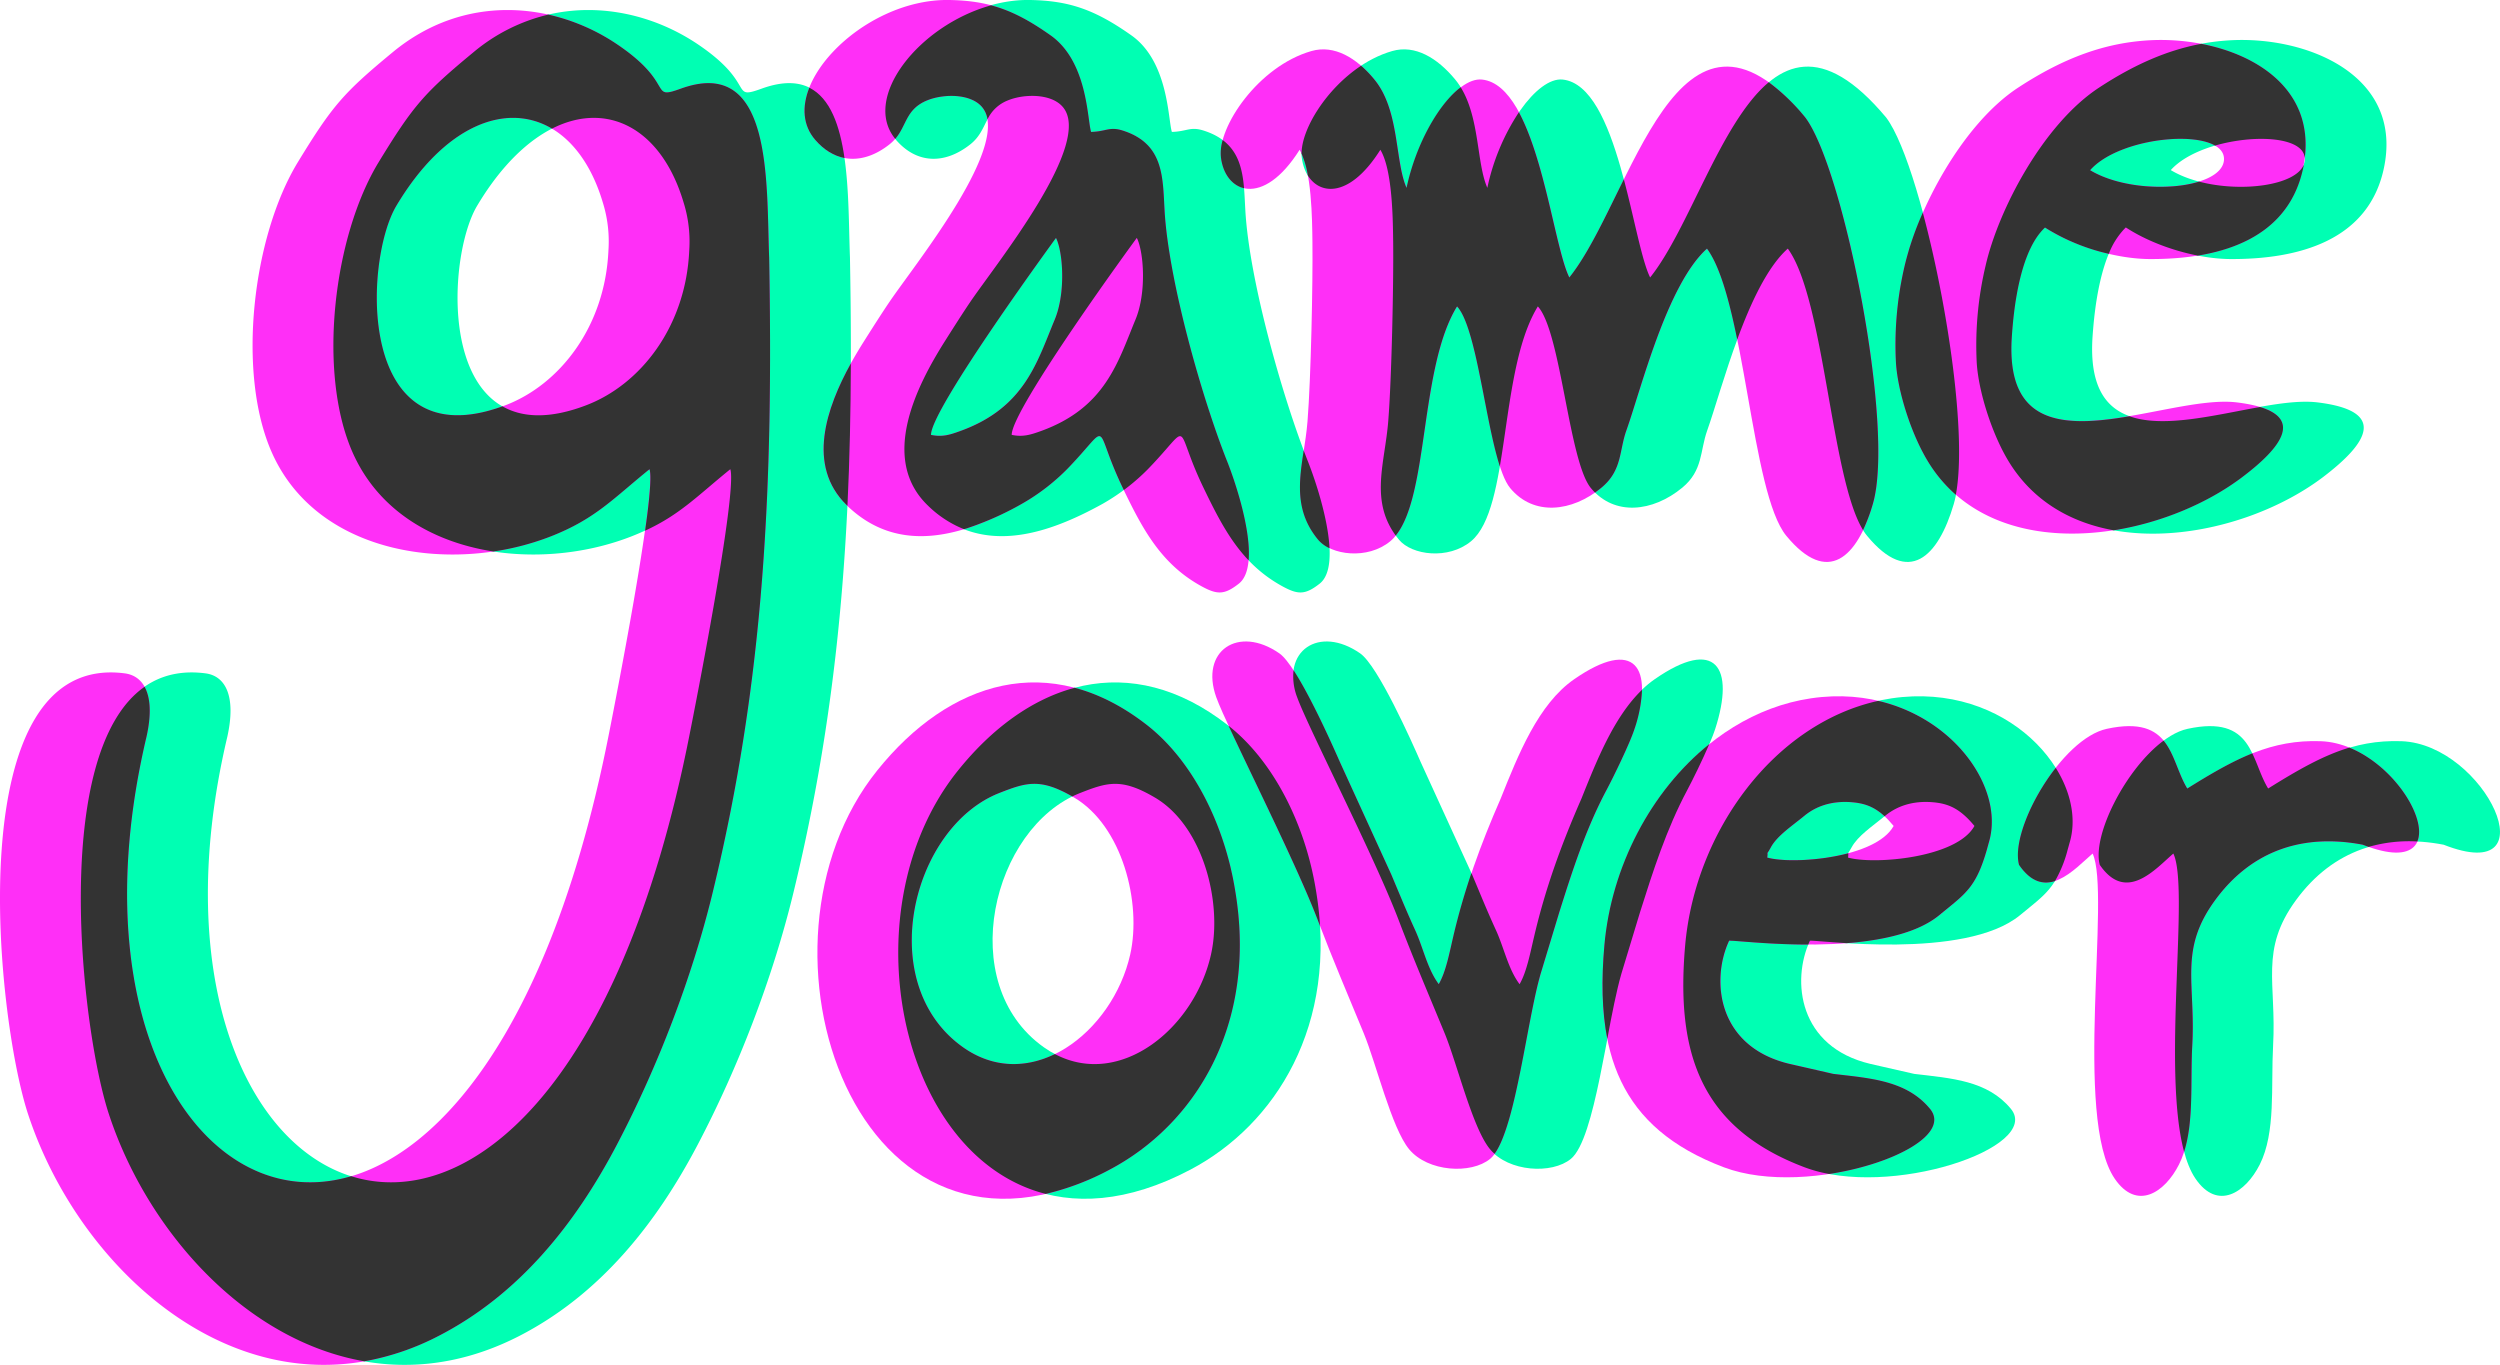 <svg xmlns="http://www.w3.org/2000/svg" width="1080" height="589.62" viewBox="0 0 1080 589.62"><g id="Layer_2" data-name="Layer 2"><g id="Game_over_480381760"><g id="Game_over_480381760-2" data-name="Game_over_480381760"><path d="M206.12 88.89c31.17-52.25 75.08-48.47 89.13-1.63a56.6 56.6.0 0 1 2.51 20.79c-1.41 33.06-21.13 58.19-44.7 67.09-64.41 24.33-61.13-62.47-46.94-86.25zM204.6 22.52c-21.31 17.6-26.06 23.06-40.94 47.41C144 102.13 137.08 161 152.33 195.47c20 45.12 79.3 52.41 120.53 36.22 19.3-7.57 26.84-16.27 42.6-29C318.62 212.6 3e2 306.75 298 316.8 239.41 615.27 47.67 531.91 98.2 318.29c3.92-17.65-.88-26.29-9.41-27.4-72.12-9.36-55.66 148-41.8 190.29 23.6 72 98.68 136.21 177.16 96.05 35.11-18 59.28-48.65 77-82.25S333.8 422.47 342.67 386c22.86-93.79 26.27-178.27 24.51-274.79-1.26-32.74 1.67-87.32-38.14-72.92-14.11 5.11-1.81-2-28.1-19.51C273.72.72 235.39-2.92 204.6 22.52z" fill="#00ffb3" fill-rule="evenodd"/><path d="M712.86 119.86c-7.79-15.6-13.77-82.95-37.78-85.49-11-1.17-27 21-32.55 46.78-5.09-11.62-2.93-33.54-13.91-46.83-7.68-9.29-17.31-15.11-27.18-12.27-23 6.61-40.56 32.85-39.11 45.77 1.74 15.46 18 22.22 34-3.11 5.25 8.62 5.42 30.07 5.54 39.88.21 17.75-.65 58.78-2.13 77.37s-8.52 35.28 4.63 51.2c5.52 6.68 21.29 8.78 31.12.66 17.26-14.27 11.85-73.77 28.88-101.46 10 10.9 13.36 66.9 22.92 78.48 10.1 12.22 26.68 10.38 39.46-.17 9-7.45 7.6-15.83 10.76-24.7 6.36-17.85 17.5-63 34.84-78.58 16.5 22.51 18.91 105.52 34.24 124.09 18 21.81 30.71 9.14 37.43-13.72 9.68-33-12.6-145-29.17-166.95C759.38-15.56 740.1 85.92 712.86 119.86z" fill="#00ffb3" fill-rule="evenodd"/><path d="M491.11 102.77c3 6 4.27 23.57-.54 35.19-7.64 18.44-13 38.13-40.79 48.22-4.84 1.76-8 2.65-12.72 1.69-.21-11 54-85.09 54.05-85.1zm-104-42.31c9 10.37 21 10.62 32 1.95 7.89-6.19 5.76-14.66 16.2-19 6.95-2.89 18.67-3.1 23.74 2.73 13.53 15.56-28.21 67.15-39.75 84.07-3.29 4.83-7.92 12.13-11.09 17.14-12.16 19.21-28.3 50.77-7.5 70.94 22.6 21.91 50.54 13.27 75.79-.73a90 90 0 0 0 19.49-15c19.7-20.36 10.45-19.69 24 8.32 8.47 17.58 16.52 33 34.4 42.61 6.5 3.49 9.6 3.43 15.69-1.34 10.21-8-.13-40.45-5.09-52.94-10.73-27-25.26-77.79-27-108.3-.83-14.34-.23-28.81-18-34.49-5.8-1.86-7.22.4-13.74.57-1.68-5.28-1.41-30.34-17.46-41.69S461.64.34 445.12.0C406.92-.74 369 39.63 387.12 60.46z" fill="#00ffb3" fill-rule="evenodd"/><path d="M937.78 73.48c14-15.66 59-18.52 57.87-4.28-1 12.76-38.77 15.85-57.87 4.28zm63.44 100.36C969.1 169.9 899.54 208.4 904 145.19c.77-10.94 3.24-36.63 14.33-46.94 13 8.48 31.18 13.61 45.37 13.66 28.57.11 60.21-7.56 66.39-40.53 7.34-39.15-33.49-55.67-66.15-54-19.53 1-37.44 7.6-57 20.37-24.22 15.78-43.64 52.87-49.15 77a149 149 0 0 0-3.88 40.95c.5 12.56 6.51 31.66 13.94 43.78 28.06 45.75 98.39 34.8 135.62 6.69C1023.66 190.86 1031 177.49 1001.22 173.84z" fill="#00ffb3" fill-rule="evenodd"/><path d="M466.56 342.6c11.86-4.67 17.91-6.57 32.36 1.94 20.86 12.27 29.25 45.47 24.24 67.77-7.57 33.73-42.91 61-72.3 40.06-38.63-27.48-22.17-94.84 15.7-109.77zm-52.68-9.81C353 408.53 405.1 562.94 514.33 505.25c36.6-19.33 64.06-62.37 54.13-120.81-4.67-28.64-18.46-55.88-38.05-71.17C488.28 280.39 444.91 294.21 413.88 332.79z" fill="#00ffb3" fill-rule="evenodd"/><path d="M814.36 352.45c6.38-5.27 13.85-6.4 20.27-5.91 7.21.55 12.18 2.84 18.33 10.27-7.66 13.91-43.59 16.82-54.62 13.65.53-3.78-.82.0 1.59-4.46 2.68-4.92 8.87-9 14.43-13.55zM779.69 504.3c36.68 13.81 102.74-8.63 89-25.3-10.1-12.23-25.63-13.17-41.75-15.08L808 459.6c-31-7.32-34.17-35.86-26.12-53.2 2.82-.53 67 8.56 90.81-11.07 11.13-9.19 15.76-11.62 20.5-28.14l1.23-4.42c7.2-28.34-27.31-68.49-77.25-61.09-47.74 7.08-84.62 55.15-89.18 106.7C723.94 454.27 734.1 487.13 779.69 504.3z" fill="#00ffb3" fill-rule="evenodd"/><path d="M656.46 425.17c-4.93-6.56-6.67-15.61-10.19-23.3-4-8.75-6.53-15.09-10.29-24l-22.26-48.7c-3.86-8.84-18.43-41.55-26.11-46.9-17.75-12.38-34.49-1.06-27.26 19 4.78 13.23 33.3 68.55 43.92 96.45 6.5 17.07 12.76 31.62 19.82 48.75 5.35 13 12 40.85 19.55 50 8.13 9.83 26.83 10.88 35 4.15 10.51-8.69 15.47-58.14 21.8-79.87l8.05-26.56c5.59-17.73 11.47-36.06 20.42-52.83C732 335.57 739 321.09 740.94 315c8.72-26.95.15-39.79-26.05-21.62-15.5 10.74-24.13 32.59-31.74 51.6-8.68 19.79-15.57 38.73-20.45 59.62C661.1 411.49 659.53 419.9 656.46 425.17z" fill="#00ffb3" fill-rule="evenodd"/><path d="M979.84 340.64c-7.6-12.45-6.37-31.92-34.78-25.79-19.48 4.21-42 43-37.95 58.75 11.41 16.69 24 1.82 31.8-4.87 8 17-8.43 114.15 9.56 140.47 9.53 13.94 21.55 6.11 27.74-6.11 7-13.9 4.79-33.79 5.77-51.48 1.51-27.07-5.88-41.17 9.84-62.69 16.13-22.08 38.83-28.81 63.83-24 46.78 18.36 18-43.35-18.15-44.72C1016.18 319.44 1001 327.46 979.84 340.64z" fill="#00ffb3" fill-rule="evenodd"/><path d="M171.21 88.89c31.17-52.25 75.09-48.47 89.14-1.63a56.58 56.58.0 0 1 2.5 20.79c-1.4 33.06-21.12 58.19-44.69 67.09-64.41 24.33-61.14-62.47-46.95-86.25zM169.7 22.52c-21.31 17.6-26.07 23.06-40.95 47.41-19.68 32.2-26.58 91.11-11.32 125.54 20 45.12 79.3 52.41 120.53 36.22 19.29-7.57 26.83-16.27 42.6-29 3.16 9.93-15.48 104.08-17.46 114.13C204.5 615.27 12.76 531.91 63.29 318.29c3.93-17.65-.87-26.29-9.41-27.4-72.12-9.36-55.65 148-41.8 190.29 23.61 72 98.69 136.21 177.16 96.05 35.11-18 59.29-48.65 77-82.25S298.89 422.47 307.77 386c22.85-93.79 26.27-178.27 24.5-274.79-1.25-32.74 1.67-87.32-38.13-72.92-14.12 5.11-1.82-2-28.1-19.51C238.81.72 200.49-2.92 169.7 22.52z" fill="#ff2ff7" fill-rule="evenodd"/><path d="M678 119.86c-7.78-15.6-13.77-82.95-37.77-85.49-11-1.17-27 21-32.55 46.78-5.1-11.62-2.94-33.54-13.92-46.83C586 25 576.41 19.21 566.54 22.05c-23 6.61-40.57 32.85-39.11 45.77 1.73 15.46 18.05 22.22 34-3.11 5.26 8.62 5.43 30.07 5.54 39.88.21 17.75-.64 58.78-2.12 77.37s-8.53 35.28 4.62 51.2c5.52 6.68 21.3 8.78 31.12.66 17.27-14.27 11.86-73.77 28.89-101.46 10 10.9 13.35 66.9 22.91 78.48 10.1 12.22 26.69 10.38 39.46-.17 9-7.45 7.61-15.83 10.77-24.7 6.36-17.85 17.5-63 34.83-78.58 16.5 22.51 18.91 105.52 34.25 124.09 18 21.81 30.71 9.14 37.42-13.72 9.68-33-12.6-145-29.17-166.95C724.48-15.56 705.19 85.92 678 119.86z" fill="#ff2ff7" fill-rule="evenodd"/><path d="M456.2 102.77c3 6 4.28 23.57-.53 35.19-7.65 18.44-13 38.13-40.79 48.22-4.84 1.76-8 2.65-12.72 1.69-.21-11 54-85.09 54-85.1zm-104-42.31c9 10.37 21 10.62 32 1.95 7.88-6.19 5.75-14.66 16.2-19 6.94-2.89 18.66-3.1 23.73 2.73 13.53 15.56-28.21 67.15-39.74 84.07-3.29 4.83-7.93 12.13-11.09 17.14-12.16 19.21-28.3 50.77-7.5 70.94 22.59 21.91 50.54 13.27 75.78-.73a90 90 0 0 0 19.49-15c19.71-20.36 10.46-19.69 24 8.32 8.48 17.58 16.52 33 34.4 42.61 6.5 3.49 9.61 3.43 15.69-1.34 10.21-8-.12-40.45-5.08-52.94-10.74-27-25.26-77.79-27-108.3-.83-14.34-.23-28.81-18-34.49-5.8-1.86-7.23.4-13.75.57-1.67-5.28-1.41-30.34-17.45-41.69S426.74.34 410.22.0C372-.74 334.1 39.63 352.22 60.46z" fill="#ff2ff7" fill-rule="evenodd"/><path d="M902.88 73.48c14-15.66 59-18.52 57.87-4.28C959.7 82 922 85.05 902.88 73.48zm63.44 100.36c-32.13-3.94-101.68 34.56-97.25-28.65.76-10.94 3.23-36.63 14.32-46.94 13 8.48 31.19 13.61 45.38 13.66 28.57.11 60.21-7.56 66.39-40.53 7.34-39.15-33.5-55.67-66.16-54-19.53 1-37.44 7.6-57 20.37-24.23 15.78-43.64 52.87-49.15 77A149 149 0 0 0 819 155.67c.5 12.56 6.51 31.66 13.94 43.78 28.05 45.75 98.39 34.8 135.62 6.69C988.76 190.86 996.08 177.49 966.32 173.84z" fill="#ff2ff7" fill-rule="evenodd"/><path d="M431.65 342.6c11.87-4.67 17.91-6.57 32.37 1.94 20.85 12.27 29.24 45.47 24.24 67.77-7.57 33.73-42.91 61-72.31 40.06-38.63-27.48-22.16-94.84 15.7-109.77zM379 332.79C318 408.53 370.2 562.94 479.42 505.25c36.61-19.33 64.06-62.37 54.13-120.81-4.67-28.64-18.45-55.88-38-71.17C453.38 280.39 410 294.21 379 332.79z" fill="#ff2ff7" fill-rule="evenodd"/><path d="M779.45 352.45c6.38-5.27 13.85-6.4 20.27-5.91 7.22.55 12.19 2.84 18.33 10.27-7.65 13.91-43.58 16.82-54.61 13.65.52-3.78-.82.0 1.59-4.46 2.68-4.92 8.86-9 14.42-13.55zM744.79 504.3c36.68 13.81 102.73-8.63 89-25.3-10.11-12.23-25.63-13.17-41.75-15.08l-18.9-4.32c-31-7.32-34.17-35.86-26.12-53.2 2.82-.53 67 8.56 90.81-11.07 11.13-9.19 15.76-11.62 20.5-28.14l1.22-4.42c7.21-28.34-27.31-68.49-77.25-61.09-47.74 7.08-84.61 55.15-89.17 106.7C689 454.27 699.2 487.13 744.79 504.3z" fill="#ff2ff7" fill-rule="evenodd"/><path d="M621.55 425.17c-4.92-6.56-6.67-15.61-10.18-23.3-4-8.75-6.54-15.09-10.3-24l-22.25-48.7c-3.86-8.84-18.43-41.55-26.11-46.9-17.75-12.38-34.49-1.06-27.26 19 4.77 13.23 33.3 68.55 43.92 96.45 6.5 17.07 12.75 31.62 19.81 48.75 5.35 13 12 40.85 19.56 50 8.12 9.83 26.82 10.88 35 4.15 10.52-8.69 15.47-58.14 21.81-79.87l8.05-26.56c5.58-17.73 11.47-36.06 20.41-52.83 3.07-5.75 10.1-20.23 12.06-26.29 8.71-26.95.15-39.79-26.06-21.62-15.5 10.74-24.13 32.59-31.74 51.6-8.67 19.79-15.56 38.73-20.44 59.62C626.2 411.49 624.62 419.9 621.55 425.17z" fill="#ff2ff7" fill-rule="evenodd"/><path d="M944.93 340.64c-7.59-12.45-6.37-31.92-34.78-25.79-19.48 4.21-42 43-37.94 58.75 11.4 16.69 24 1.82 31.8-4.87 8 17-8.43 114.15 9.55 140.47 9.53 13.94 21.56 6.11 27.75-6.11 7-13.9 4.78-33.79 5.77-51.48 1.51-27.07-5.88-41.17 9.84-62.69 16.12-22.08 38.82-28.81 63.83-24 46.77 18.36 18-43.35-18.15-44.72C981.27 319.44 966.05 327.46 944.93 340.64z" fill="#ff2ff7" fill-rule="evenodd"/><path d="M238.46 55.57c23.81-12.12 47.22-.2 56.79 31.69a56.6 56.6.0 0 1 2.51 20.79c-1.41 33.06-21.13 58.19-44.7 67.09-15.8 6-27.52 5.24-36 .4-63.24 22.9-59.93-63-45.83-86.65 21-35.16 47.72-44.95 67.25-33.32zM213.11 238.24A113.77 113.77.0 0 0 238 231.69c19.29-7.57 26.83-16.27 42.6-29 .93 2.94.0 13.25-1.93 26.57 15.22-7 22.74-15.18 36.83-26.57C318.62 212.6 3e2 306.75 298 316.8 267.6 471.65 201.37 523.7 151.72 508.12 89.17 526.69 33.17 445.66 63.29 318.29c2.23-10 1.65-17.12-.83-21.6C21.46 325.31 35.17 445.12 47 481.18c16.7 50.93 59.17 98 110.37 106.9a112.12 112.12.0 0 0 31.88-10.85c35.11-18 59.29-48.65 77-82.25S298.89 422.47 307.77 386c22.85-93.79 26.27-178.27 24.5-274.79-1.25-32.74 1.67-87.32-38.13-72.92-14.12 5.11-1.82-2-28.1-19.51A87.35 87.35.0 0 0 236.86 6.31 78.29 78.29.0 0 0 204.6 22.52c-21.31 17.6-26.06 23.06-40.94 47.41C144 102.13 137.08 161 152.33 195.47 163.56 220.83 187.22 234.24 213.11 238.24z" fill="#333" fill-rule="evenodd"/><path d="M712.86 119.86c-3.54-7.09-6.71-24.87-11.36-42.39-7.93 16-15.38 32.22-23.55 42.39-5.67-11.35-10.38-50.13-21.78-71.37a94.65 94.65.0 0 0-13.64 32.66c-4.68-10.68-3.24-30.06-11.5-43.45-9.35 7-19.3 24.24-23.4 43.45-5.1-11.62-2.94-33.54-13.92-46.83A49.79 49.79.0 0 0 588 28.39c-15.24 10.08-25.77 27.47-25.72 38A40.11 40.11.0 0 1 565 75.82c5.56 8.88 18.56 9.18 31.31-11.11 5.25 8.62 5.42 30.07 5.54 39.88.21 17.75-.65 58.78-2.13 77.37-1.42 17.94-8 34 3.24 49.41 14.39-17.64 10.3-72.69 26.49-99 8.3 9 12 49 18.48 69.07 4-23.14 6-52.09 16.42-69.07 10 10.9 13.36 66.9 22.92 78.48a23.67 23.67.0 0 0 1.78 1.94c.94-.66 1.86-1.37 2.77-2.11 9-7.45 7.61-15.83 10.77-24.7 6.36-17.85 17.5-63 34.83-78.58 5.64 7.69 9.63 22.45 13.06 39.28 5.8-15.77 13-31.37 21.85-39.28C788.17 129 791 206.58 804.84 229a74.49 74.49.0 0 0 4.23-11.28c9.68-33-12.6-145-29.17-166.95a87.26 87.26.0 0 0-15.79-15.24C743.25 52.94 729.55 99.07 712.86 119.86z" fill="#333" fill-rule="evenodd"/><path d="M528.19 60.52a19.92 19.92.0 0 0-.76 7.3c.78 7 4.57 12.24 10 13.49-.7-8.18-2.43-15.7-9.2-20.79zm35 134.07c-2.05 13.66-3.88 26.33 6.23 38.57a14.5 14.5.0 0 0 4.93 3.67c-.61-12.81-6.13-29.46-9.37-37.61Q564.11 197 563.19 194.59z" fill="#333" fill-rule="evenodd"/><path d="M352.22 60.46c3.78 4.35 8.07 6.91 12.6 7.79-2-14-6.16-25.87-15.2-30.36-3.23 8.19-2.88 16.27 2.6 22.57zM367.57 157c-10.5 19-19.33 44.2-1.74 61.26l.27.25C367.07 198.3 367.5 177.88 367.57 157z" fill="#333" fill-rule="evenodd"/><path d="M491.11 102.77c3 6 4.27 23.57-.54 35.19-7.64 18.44-13 38.13-40.79 48.22-4.84 1.76-8 2.65-12.72 1.69-.21-11 54-85.09 54.05-85.1zm-34.91.0s-54.25 74.13-54 85.1c4.72 1 7.88.07 12.72-1.69C442.71 176.09 448 156.4 455.67 138c4.81-11.62 3.53-29.22.53-35.19zM386.75 60c5-5.83 4.53-12.79 13.68-16.6 6.94-2.89 18.66-3.1 23.73 2.73a10.77 10.77.0 0 1 2.44 5.44 16.21 16.21.0 0 1 8.73-8.17c6.95-2.89 18.67-3.1 23.74 2.73 13.53 15.56-28.21 67.15-39.75 84.07-3.29 4.83-7.92 12.13-11.09 17.14-12.16 19.21-28.3 50.77-7.5 70.94a47.23 47.23.0 0 0 15.74 10.34 130.11 130.11.0 0 0 25.14-11.07 90 90 0 0 0 19.49-15c19.71-20.36 10.46-19.69 24 8.32l.4.83A88.78 88.78.0 0 0 496 202.57c19.7-20.36 10.45-19.69 24 8.32 5.65 11.71 11.1 22.47 19.41 31.19 1.09-13.1-5.61-33.54-9.31-42.86-10.74-27-25.26-77.79-27-108.3-.83-14.34-.23-28.81-18-34.49-5.8-1.86-7.23.4-13.75.57-1.67-5.28-1.41-30.34-17.45-41.69-9.66-6.83-17.49-10.85-25.78-13C397.05 10.9 372.17 42.22 386.75 60z" fill="#333" fill-rule="evenodd"/><path d="M844.92 213.74c4.81-25.28-3.46-81.68-14.26-121.87a129.85 129.85.0 0 0-7.83 22.85A149 149 0 0 0 819 155.67c.5 12.56 6.51 31.66 13.94 43.78A61.54 61.54.0 0 0 844.92 213.74z" fill="#333" fill-rule="evenodd"/><path d="M956.9 62.89c17.31-5 38.08-3.71 38.75 5.32 3.58-28.61-19.4-44.4-44.72-49.28-14.7 2.75-28.87 8.93-44 18.83-24.22 15.78-43.64 52.87-49.15 77a149 149 0 0 0-3.88 40.95c.5 12.56 6.51 31.66 13.94 43.78 10.49 17.11 26.9 26.28 45.27 29.6 20.56-3.26 40.63-11.72 55.45-22.91 17.57-13.25 25.4-25.07 7.73-30.36-19.49 3.47-41.69 9.24-56.33 4-27.7 4.7-53.6 4.76-50.84-34.58.76-10.94 3.23-36.63 14.32-46.94A88.71 88.71.0 0 0 911 109.65a32.59 32.59.0 0 1 7.35-11.4c8.92 5.82 20.27 10.06 31.11 12.17 21.61-3.52 41-14 45.75-39 0-.11.0-.21.05-.32-3.53 9-26.85 12.19-45.27 7.36-12.86 4-34.19 2.85-47.06-4.94C914.19 60.8 945.85 56.52 956.9 62.89z" fill="#333" fill-rule="evenodd"/><path d="M466.56 342.6c11.86-4.67 17.91-6.57 32.36 1.94 20.86 12.27 29.25 45.47 24.24 67.77-7.15 31.89-39.13 58-67.44 43.05-12.46 6.08-26.7 6.31-39.77-3-38.63-27.48-22.16-94.84 15.7-109.77 11.65-4.59 17.69-6.5 31.58 1.48 1.09-.54 2.2-1 3.33-1.48zM451.73 515.77a112.63 112.63.0 0 0 27.69-10.52c36.61-19.33 64.06-62.37 54.13-120.81-4.67-28.64-18.45-55.88-38-71.17-10.42-8.13-20.91-13.4-31.27-16.15-18.56 4.95-35.82 17.59-50.36 35.67C366.2 392.05 387.77 499.48 451.73 515.77z" fill="#333" fill-rule="evenodd"/><path d="M814.36 352.45c6.38-5.27 13.85-6.4 20.27-5.91 7.21.55 12.18 2.84 18.33 10.27-7.66 13.91-43.59 16.82-54.62 13.65a6.44 6.44.0 0 0 .11-1.86c-13 3.47-28.44 3.75-35 1.86.52-3.78-.82.0 1.59-4.46 2.68-4.92 8.86-9 14.42-13.55 6.38-5.27 13.85-6.4 20.27-5.91 5.64.43 9.9 1.92 14.42 6.09l.22-.18zM790.18 507.16c28.19-4.29 52.44-17.42 43.57-28.16-10.11-12.23-25.63-13.17-41.75-15.08l-18.9-4.32c-31-7.32-34.17-35.86-26.12-53.2 1.32-.25 16.27 1.63 34.19 1.65.22-.56.46-1.11.71-1.65.83-.15 7 .52 15.84 1.05 15.48-1.2 30.83-4.49 40.07-12.12 11.13-9.19 15.76-11.62 20.5-28.14l1.22-4.42c5.7-22.39-14.67-52.17-48.12-60-44.91 9.93-79 56.17-83.4 105.62-4 45.89 6.11 78.75 51.7 95.92A61.4 61.4.0 0 0 790.18 507.16z" fill="#333" fill-rule="evenodd"/><path d="M694.35 448.81c2-10.74 4-20.93 6.07-28.1l8.05-26.56c5.59-17.73 11.47-36.06 20.42-52.83 2.24-4.19 6.58-13 9.52-19.86-25.12 20.19-42.3 52.79-45.32 86.92C691.77 423.26 692 436.76 694.35 448.81z" fill="#333" fill-rule="evenodd"/><path d="M530.77 313.55c10.06 21.8 30.08 61.78 38.6 84.15.3.78.59 1.55.89 2.32a147.47 147.47.0 0 0-1.8-15.58C563.82 356 550.17 328.89 530.77 313.55z" fill="#333" fill-rule="evenodd"/><path d="M656.46 425.17c-4.93-6.56-6.67-15.61-10.19-23.3-4-8.75-6.53-15.09-10.29-24l-.33-.71c-3 8.92-5.64 18-7.85 27.45-1.6 6.86-3.18 15.27-6.25 20.54-4.92-6.56-6.67-15.61-10.18-23.3-4-8.75-6.54-15.09-10.3-24l-22.25-48.7c-3-6.84-12.37-27.92-20-39.62a24.77 24.77.0 0 0 1.55 11.68c4.78 13.23 33.3 68.55 43.92 96.45 6.5 17.07 12.76 31.62 19.82 48.75 5.35 13 12 40.85 19.55 50a20.26 20.26.0 0 0 2 2.05c9.23-12.69 14-57.41 19.89-77.77l8.05-26.56c5.58-17.73 11.47-36.06 20.41-52.83 3.07-5.75 10.1-20.23 12.06-26.29a59.62 59.62.0 0 0 3.28-17c-12.1 11.64-19.52 30.41-26.17 47-8.68 19.79-15.57 38.73-20.45 59.62C661.1 411.49 659.53 419.9 656.46 425.17z" fill="#333" fill-rule="evenodd"/><path d="M888.08 331.7c-10.77 13.73-18.37 32.2-15.87 41.9 5.13 7.51 10.5 8.63 15.56 7a53.29 53.29.0 0 0 5.42-13.39l1.23-4.42C896.9 353 894.43 341.84 888.08 331.7z" fill="#333" fill-rule="evenodd"/><path d="M979.84 340.64C977 336 975.4 330.37 973 325.46c-8.89 3.55-17.79 8.75-28.09 15.18-4-6.54-5.54-15-10.23-20.69-16.2 12-30.93 40.68-27.59 53.65 11.41 16.69 24 1.82 31.8-4.87 7.1 15-5 92.9 4.64 128.83 4.28-13.36 2.67-30.5 3.53-45.95 1.51-27.07-5.88-41.17 9.84-62.69 16.12-22.08 38.82-28.81 63.83-24 .88.34 1.72.65 2.55.94a62.86 62.86.0 0 1 21-2.34c4.29-10-9.94-32.63-29.36-40.55C1003.62 326.36 992.84 332.52 979.84 340.64z" fill="#333" fill-rule="evenodd"/></g></g></g></svg>